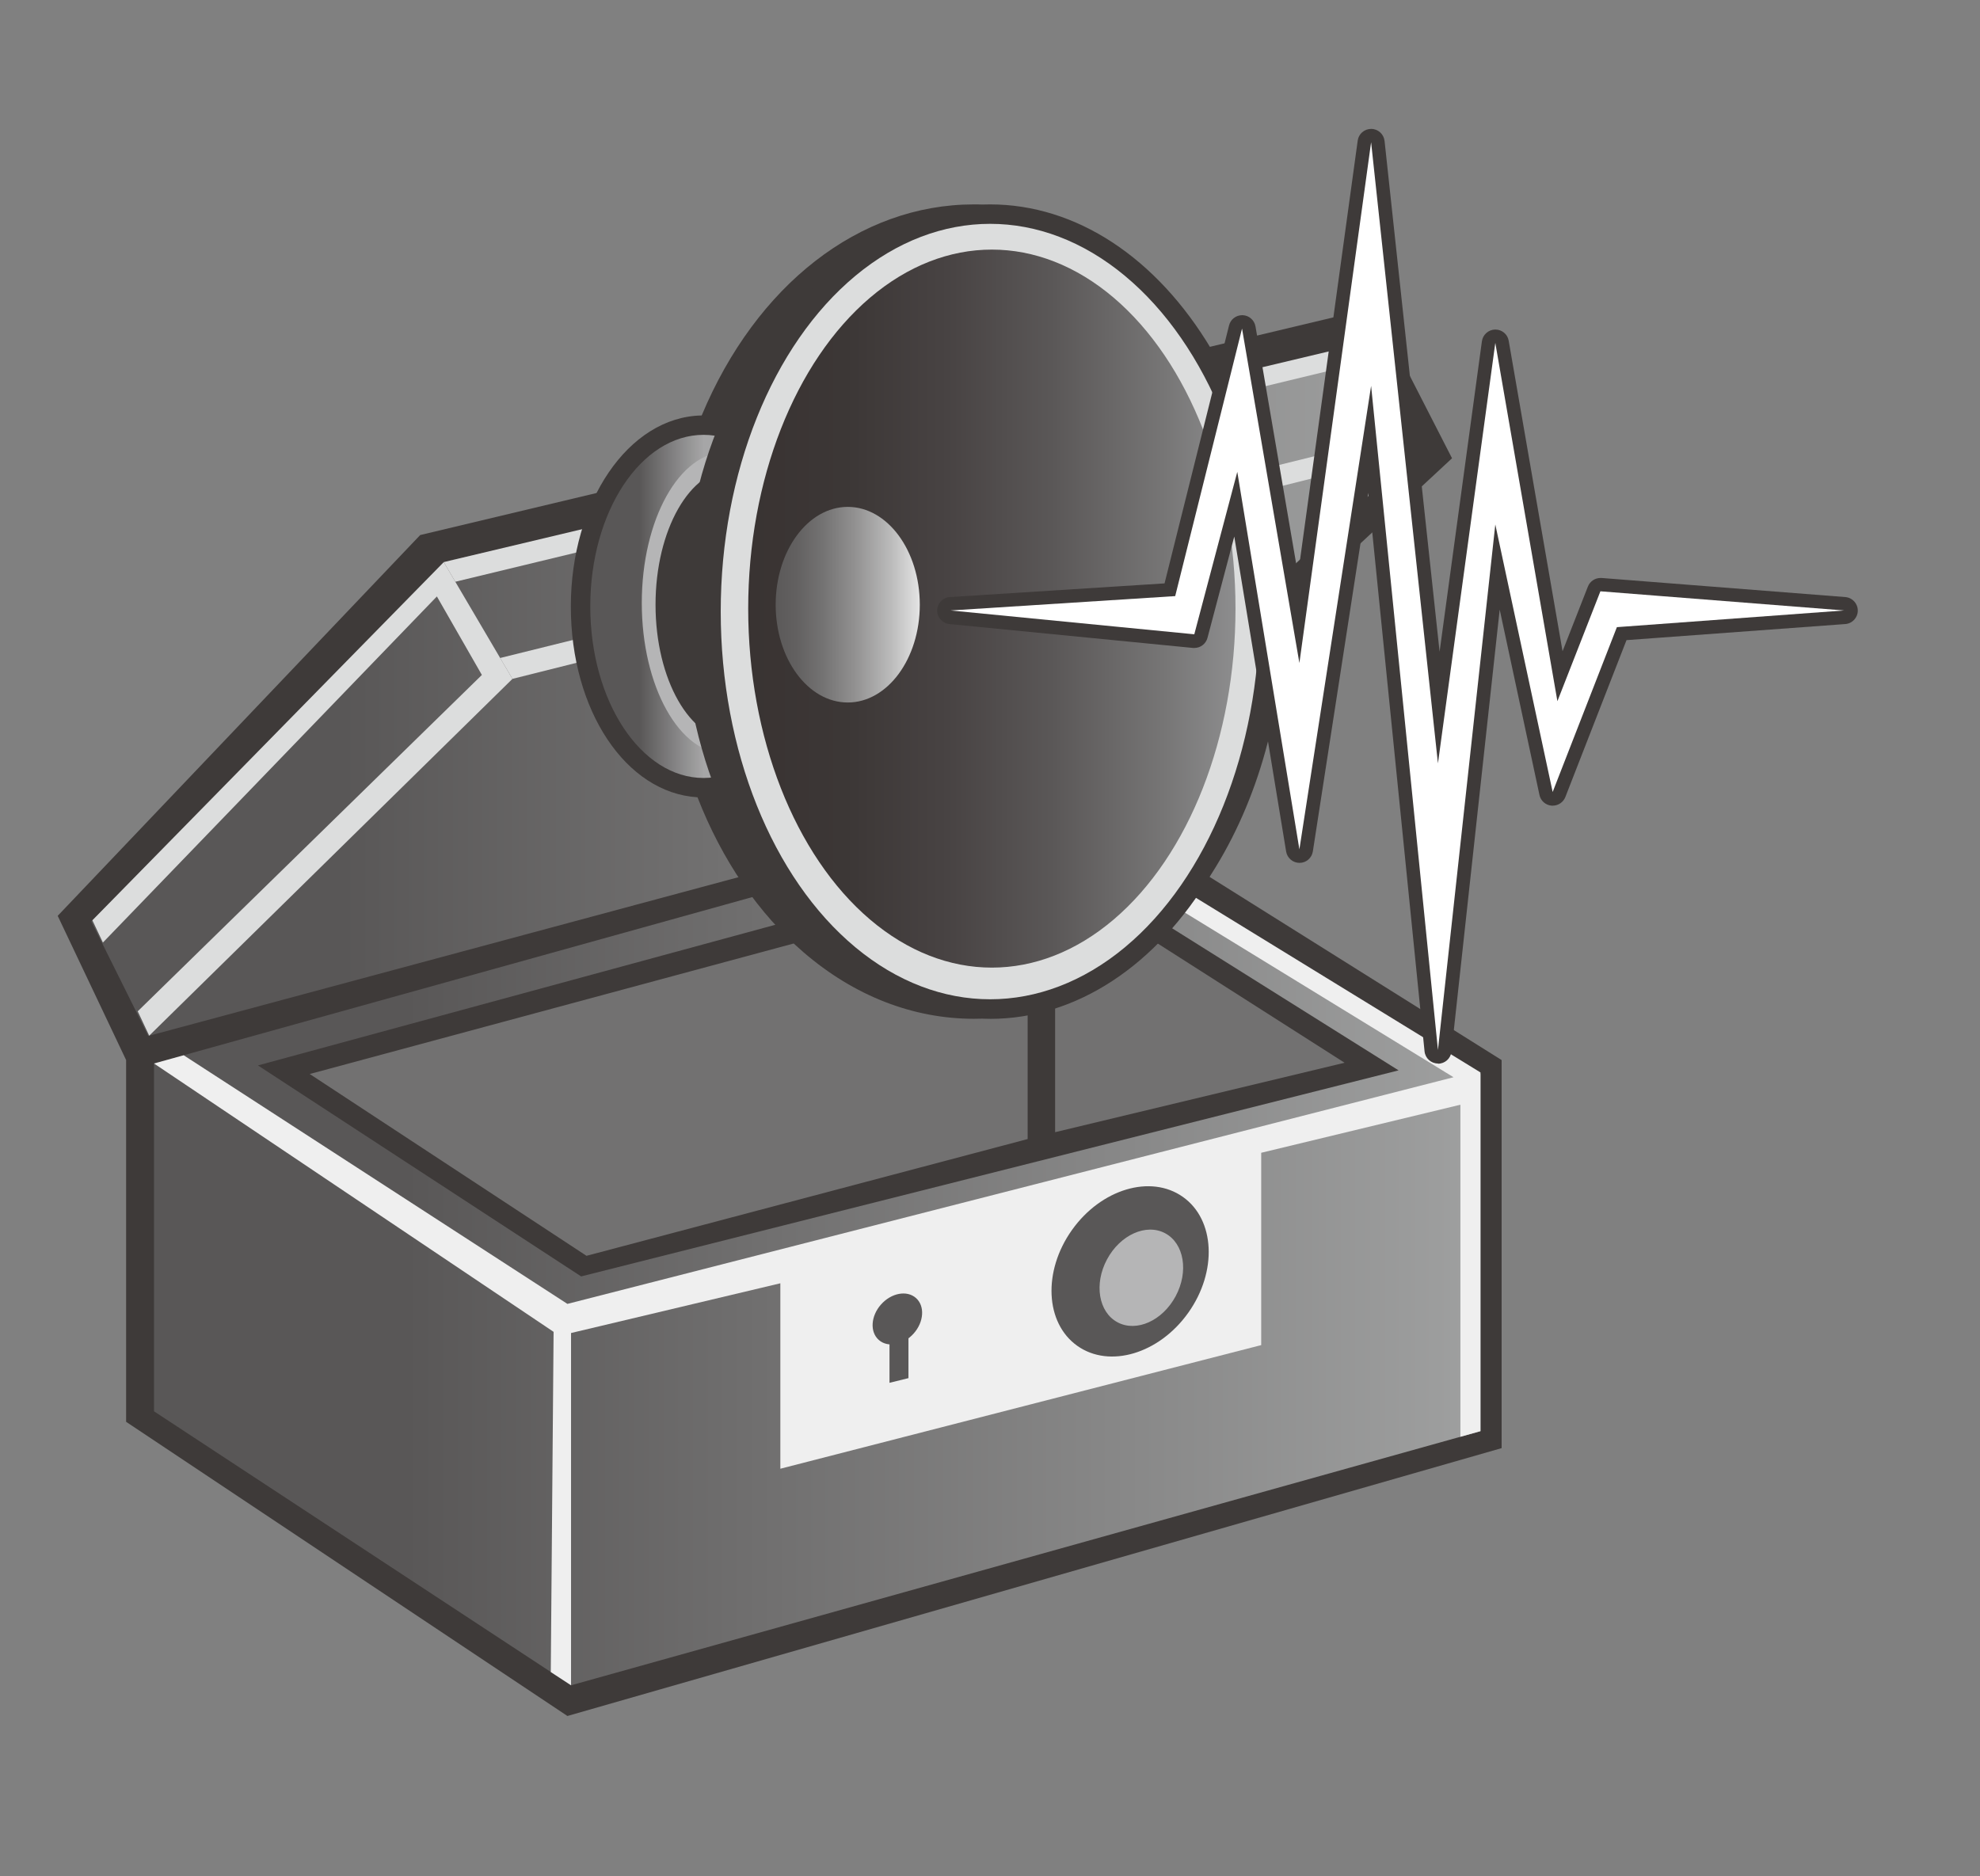 <?xml version="1.0" encoding="UTF-8"?>
<svg id="AtomCueSheet" xmlns="http://www.w3.org/2000/svg" xmlns:xlink="http://www.w3.org/1999/xlink" viewBox="0 0 288.24 273.17">
  <rect x="0" y="0" width="288.24" height="273.17" fill="#808080" stroke="none"/>
  <defs>
    <style>
      .cls-1 {
        fill: #fff;
      }

      .cls-2 {
        fill: url(#_名称未設定グラデーション_4);
      }

      .cls-3 {
        fill: #dcdddd;
      }

      .cls-4 {
        fill: url(#_名称未設定グラデーション_6);
      }

      .cls-5 {
        fill: #3e3a39;
      }

      .cls-6 {
        fill: #595757;
      }

      .cls-7 {
        fill: url(#_名称未設定グラデーション_11);
      }

      .cls-8 {
        fill: url(#_名称未設定グラデーション_15);
      }

      .cls-9 {
        fill: #efefef;
      }

      .cls-10 {
        fill: url(#_名称未設定グラデーション_14);
      }

      .cls-11 {
        fill: #b5b5b6;
      }

      .cls-12 {
        fill: #727171;
      }
    </style>
    <linearGradient id="_名称未設定グラデーション_14" data-name="名称未設定グラデーション 14" x1="22.42" y1="181.87" x2="215.52" y2="181.87" gradientUnits="userSpaceOnUse">
      <stop offset=".19" stop-color="#595757"/>
      <stop offset="1" stop-color="#9fa0a0"/>
    </linearGradient>
    <linearGradient id="_名称未設定グラデーション_15" data-name="名称未設定グラデーション 15" x1="13.29" y1="101.22" x2="206.01" y2="101.22" gradientUnits="userSpaceOnUse">
      <stop offset=".19" stop-color="#595757"/>
      <stop offset="1" stop-color="#9fa0a0"/>
    </linearGradient>
    <linearGradient id="_名称未設定グラデーション_11" data-name="名称未設定グラデーション 11" x1="87.61" y1="88.29" x2="115.01" y2="88.29" gradientUnits="userSpaceOnUse">
      <stop offset=".2" stop-color="#595757"/>
      <stop offset=".54" stop-color="#a6a6a7"/>
    </linearGradient>
    <linearGradient id="_名称未設定グラデーション_4" data-name="名称未設定グラデーション 4" x1="108.92" y1="88.61" x2="179.86" y2="88.61" gradientUnits="userSpaceOnUse">
      <stop offset="0" stop-color="#393332"/>
      <stop offset=".2" stop-color="#3c3736"/>
      <stop offset=".41" stop-color="#484343"/>
      <stop offset=".63" stop-color="#5b5858"/>
      <stop offset=".85" stop-color="#767575"/>
      <stop offset="1" stop-color="#8d8d8e"/>
    </linearGradient>
    <linearGradient id="_名称未設定グラデーション_6" data-name="名称未設定グラデーション 6" x1="113.15" y1="88.04" x2="134.13" y2="88.04" gradientUnits="userSpaceOnUse">
      <stop offset="0" stop-color="#5c5a5a"/>
      <stop offset=".13" stop-color="#626060"/>
      <stop offset=".32" stop-color="#747373"/>
      <stop offset=".54" stop-color="#929191"/>
      <stop offset=".79" stop-color="#bbb"/>
      <stop offset="1" stop-color="#e6e6e6"/>
    </linearGradient>
  </defs>
  <g id="_レイヤー_13" data-name="レイヤー 13">
    <polygon class="cls-5" points="8.4 133.34 18.36 154.34 18.36 207.01 82.6 249.84 218.6 210.84 218.6 154.34 158.02 116.34 211.38 66.72 200.14 44.77 61.17 77.9 8.4 133.34"/>
  </g>
  <polygon class="cls-10" points="22.42 154.84 22.42 205.48 83.13 245.37 215.52 208.37 215.52 156.37 153.52 118.37 22.42 154.84"/>
  <polygon class="cls-8" points="21.59 150.83 13.29 134.15 65.49 81.61 197.49 51.61 206.01 65.9 152.49 115.61 21.59 150.83"/>
  <g id="_レイヤー_9" data-name="レイヤー 9">
    <polygon class="cls-5" points="37.55 155.12 84.6 185.84 203.6 155.84 152.6 123.84 37.55 155.12"/>
  </g>
  <g id="_レイヤー_11" data-name="レイヤー 11">
    <polygon class="cls-12" points="45.09 156.37 85.38 182.84 149.6 165.84 149.6 128.18 45.09 156.37"/>
    <polygon class="cls-12" points="153.6 164.84 195.74 154.73 153.6 127.84 153.6 164.84"/>
  </g>
  <g id="_レイヤー_10" data-name="レイヤー 10">
    <polygon class="cls-9" points="26.74 153.64 82.6 189.84 211.6 156.84 150.46 119.37 153.98 118.37 215.52 156.14 215.52 208.37 212.6 209.19 212.6 160.84 183.6 167.84 183.6 195.84 113.6 213.84 113.6 186.84 83.13 194.08 83.13 245.37 80.18 243.44 80.59 193.91 22.42 154.84 26.74 153.64"/>
    <polygon class="cls-3" points="14.98 137.23 63.6 86.84 70.15 98.27 20.05 147.24 21.72 150.79 74.6 98.84 64.6 81.84 13.45 133.99 14.98 137.23"/>
  </g>
  <g id="_レイヤー_12" data-name="レイヤー 12">
    <polygon class="cls-3" points="64.6 81.84 197.03 50.31 206.03 65.89 74.6 98.84 72.81 95.8 201.69 63.86 195.91 53.4 66.28 84.7 64.6 81.84"/>
  </g>
  <g id="_レイヤー_14" data-name="レイヤー 14">
    <ellipse class="cls-6" cx="130.63" cy="192.04" rx="4.08" ry="3.18" transform="translate(-99.69 162.14) rotate(-48.38)"/>
    <ellipse class="cls-6" cx="164.52" cy="185.12" rx="13.29" ry="10.39" transform="translate(-81.66 212.19) rotate(-54.65)"/>
    <polygon class="cls-6" points="132.25 200.65 129.49 201.33 129.49 195.14 132.25 194.45 132.25 200.65"/>
    <ellipse class="cls-11" cx="166.15" cy="186.03" rx="7.35" ry="5.67" transform="translate(-76.26 244.77) rotate(-61.85)"/>
  </g>
  <g id="AtomSoundCueのコピー">
    <g id="AtomSoundSimpleのコピー_5" data-name="AtomSoundSimpleのコピー 5">
      <path class="cls-5" d="m144.14,148.33c-.38,0-.76,0-1.15-.02-.41.01-.82.02-1.23.02-8.85,0-17.42-3.34-24.77-9.67-6.57-5.65-11.89-13.43-15.45-22.58-10.41-.64-18.44-12.62-18.44-27.78s8.35-27.61,19.05-27.81c7.94-19.01,22.97-30.73,39.61-30.73.41,0,.82,0,1.23.02.38-.01.76-.02,1.15-.02,12.48,0,24.22,7.69,32.22,21.11,6.83,10.65,10.58,24.21,10.58,38.18s-3.76,27.52-10.58,38.18c-7.99,13.42-19.73,21.11-32.22,21.11Z"/>
      <path class="cls-5" d="m184.11,89.04c0-14.01-3.83-26.82-10.16-36.69-7.19-12.1-17.88-19.77-29.81-19.77-.38,0-.76,0-1.14.03-.41-.02-.82-.03-1.23-.03-16.47,0-30.74,12.54-37.74,30.84-.53-.08-1.06-.12-1.6-.12-9.11,0-16.49,11.18-16.49,24.98s7.38,24.98,16.49,24.98c.36,0,.72-.02,1.07-.06,6.79,19.08,21.37,32.28,38.27,32.28.41,0,.82,0,1.23-.03.38.02.76.03,1.14.03,11.93,0,22.61-7.67,29.81-19.77,6.33-9.87,10.16-22.68,10.16-36.69Z"/>
      <ellipse class="cls-7" cx="102.42" cy="88.29" rx="16.49" ry="24.98"/>
      <ellipse class="cls-11" cx="105.67" cy="87.79" rx="12.24" ry="21.98"/>
      <ellipse class="cls-5" cx="106.67" cy="88.04" rx="11.24" ry="19.73"/>
      <ellipse class="cls-5" cx="141.77" cy="89.04" rx="42.34" ry="56.45"/>
      <ellipse class="cls-3" cx="144.14" cy="89.04" rx="39.22" ry="56.45"/>
      <ellipse class="cls-2" cx="144.39" cy="88.61" rx="35.47" ry="52.27"/>
      <ellipse class="cls-4" cx="123.41" cy="88.04" rx="10.49" ry="14.24"/>
    </g>
    <g id="_レイヤー_5のコピー" data-name="レイヤー 5のコピー">
      <path class="cls-5" d="m209.33,154.84c-1.01,0-1.85-.77-1.95-1.77l-8.19-81.31-8.07,52.2c-.15.96-.97,1.67-1.94,1.67h0c-.97,0-1.79-.7-1.95-1.65l-7.55-45.86-3.9,14.75c-.23.87-1.02,1.47-1.9,1.47-.06,0-.13,0-.19,0l-35.48-3.48c-1.02-.1-1.8-.97-1.78-2,.02-1.03.82-1.87,1.85-1.93l31.25-1.99,9.39-37.56c.22-.88,1.01-1.49,1.91-1.49.02,0,.05,0,.07,0,.93.03,1.71.72,1.87,1.64l6.19,36.11,8.69-63.17c.13-.98.97-1.7,1.95-1.7h.03c1,.01,1.82.77,1.93,1.76l8.01,74.36,6.16-45.2c.13-.96.95-1.69,1.92-1.71.01,0,.02,0,.04,0,.96,0,1.78.69,1.94,1.63l7.84,45.21,3.69-9.42c.3-.76,1.03-1.25,1.84-1.25.05,0,.1,0,.15,0l35.48,2.78c1.03.08,1.82.94,1.82,1.97,0,1.03-.8,1.89-1.83,1.96l-31.84,2.34-8.9,22.84c-.3.76-1.03,1.26-1.84,1.26-.05,0-.11,0-.16,0-.87-.07-1.59-.7-1.77-1.55l-5.79-27-7.02,64.36c-.11,1-.95,1.76-1.96,1.76h0Z"/>
      <polygon class="cls-1" points="171.08 86.79 180.81 47.84 189.16 96.53 199.6 20.71 209.33 111.14 217.68 49.92 226.72 102.09 232.98 86.09 268.46 88.88 235.38 91.31 226.03 115.31 217.68 76.36 209.33 152.87 199.6 56.18 189.16 123.66 180.12 68.7 173.86 92.35 138.38 88.88 171.08 86.79"/>
    </g>
  </g>
</svg>